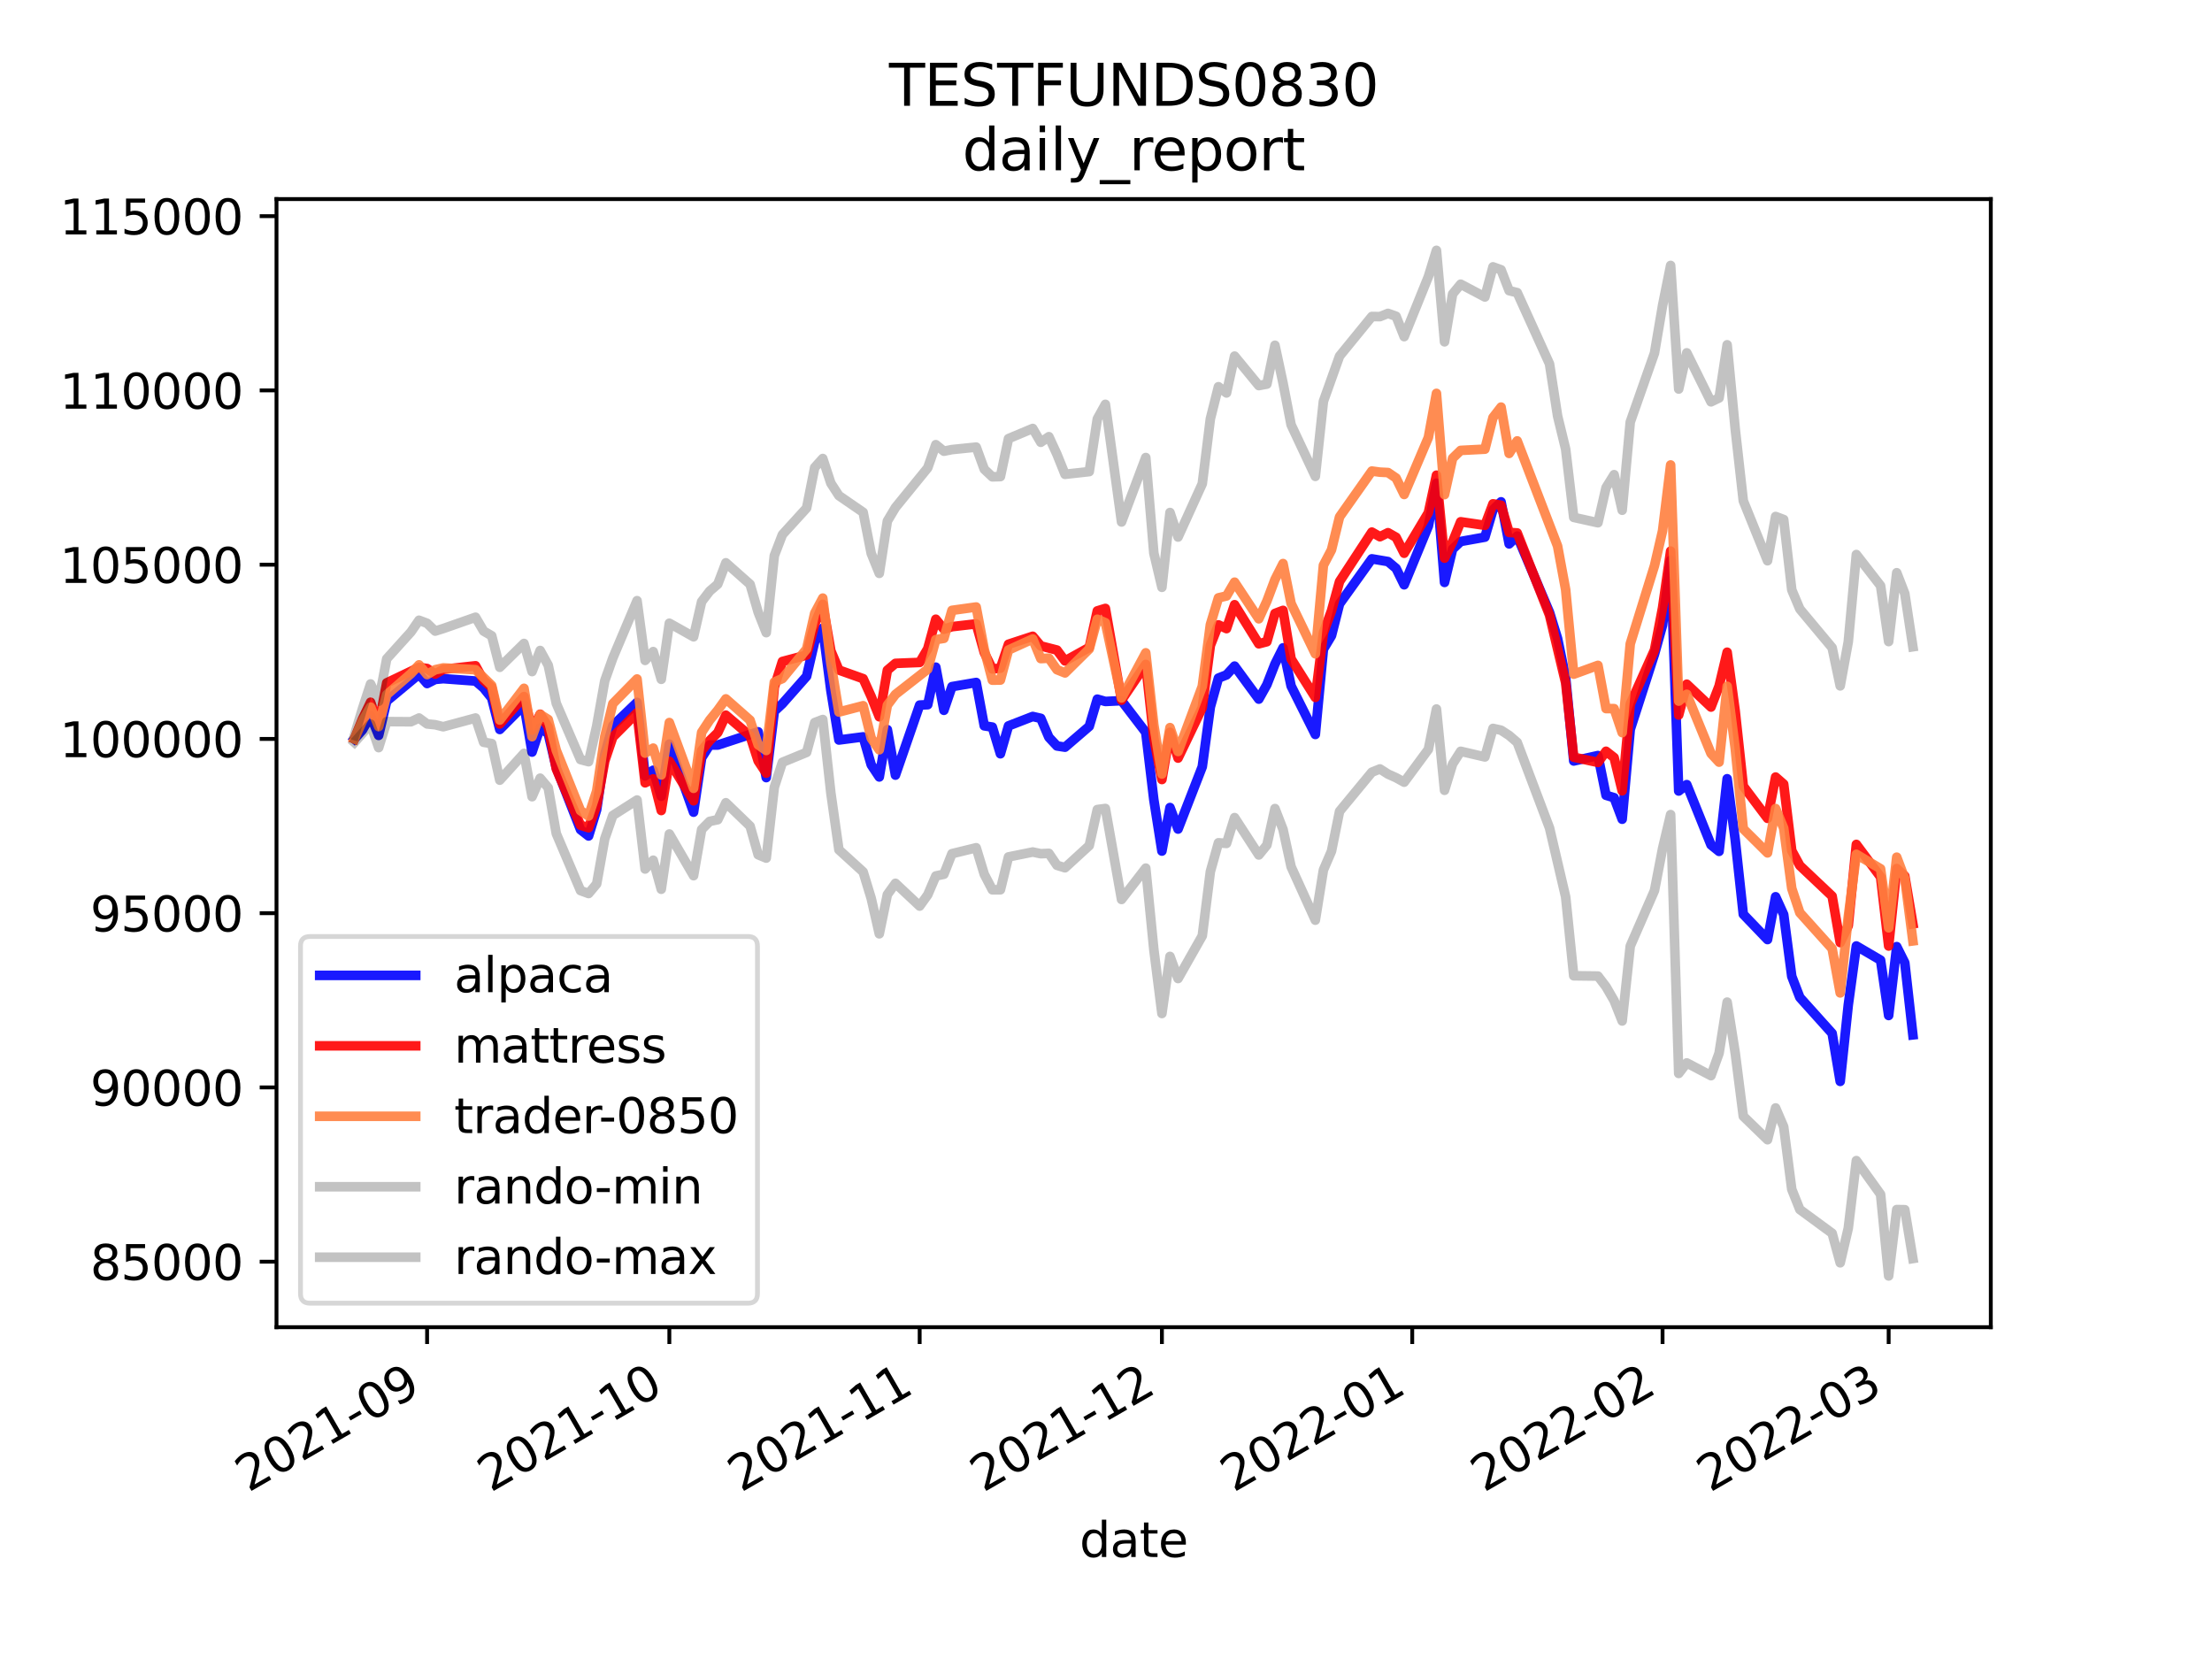<?xml version="1.0" encoding="utf-8" standalone="no"?>
<!DOCTYPE svg PUBLIC "-//W3C//DTD SVG 1.1//EN"
  "http://www.w3.org/Graphics/SVG/1.1/DTD/svg11.dtd">
<svg height="345.6pt" version="1.1" viewBox="0 0 460.8 345.6" width="460.8pt" xmlns="http://www.w3.org/2000/svg" xmlns:xlink="http://www.w3.org/1999/xlink">
 <defs>
  <style type="text/css">*{stroke-linecap:butt;stroke-linejoin:round;}</style>
 </defs>
 <g id="figure_1">
  <g id="patch_1">
   <path d="M 0 345.6 
L 460.8 345.6 
L 460.8 0 
L 0 0 
z
" style="fill:#ffffff;"/>
  </g>
  <g id="axes_1">
   <g id="patch_2">
    <path d="M 57.6 276.48 
L 414.72 276.48 
L 414.72 41.472 
L 57.6 41.472 
z
" style="fill:#ffffff;"/>
   </g>
   <g id="matplotlib.axis_1">
    <g id="xtick_1">
     <g id="line2d_1">
      <defs>
       <path d="M 0 0 
L 0 3.5 
" id="m71e761432d" style="stroke:#000000;stroke-width:0.8;"/>
      </defs>
      <g>
       <use style="stroke:#000000;stroke-width:0.8;" x="88.972" xlink:href="#m71e761432d" y="276.48"/>
      </g>
     </g>
     <g id="text_1">
      <!-- 2021-09 -->
      <g transform="translate(51.747 310.952)rotate(-30)scale(0.1 -0.1)">
       <defs>
        <path d="M 1228 531 
L 3431 531 
L 3431 0 
L 469 0 
L 469 531 
Q 828 903 1448 1529 
Q 2069 2156 2228 2338 
Q 2531 2678 2651 2914 
Q 2772 3150 2772 3378 
Q 2772 3750 2511 3984 
Q 2250 4219 1831 4219 
Q 1534 4219 1204 4116 
Q 875 4013 500 3803 
L 500 4441 
Q 881 4594 1212 4672 
Q 1544 4750 1819 4750 
Q 2544 4750 2975 4387 
Q 3406 4025 3406 3419 
Q 3406 3131 3298 2873 
Q 3191 2616 2906 2266 
Q 2828 2175 2409 1742 
Q 1991 1309 1228 531 
z
" id="DejaVuSans-32" transform="scale(0.016)"/>
        <path d="M 2034 4250 
Q 1547 4250 1301 3770 
Q 1056 3291 1056 2328 
Q 1056 1369 1301 889 
Q 1547 409 2034 409 
Q 2525 409 2770 889 
Q 3016 1369 3016 2328 
Q 3016 3291 2770 3770 
Q 2525 4250 2034 4250 
z
M 2034 4750 
Q 2819 4750 3233 4129 
Q 3647 3509 3647 2328 
Q 3647 1150 3233 529 
Q 2819 -91 2034 -91 
Q 1250 -91 836 529 
Q 422 1150 422 2328 
Q 422 3509 836 4129 
Q 1250 4750 2034 4750 
z
" id="DejaVuSans-30" transform="scale(0.016)"/>
        <path d="M 794 531 
L 1825 531 
L 1825 4091 
L 703 3866 
L 703 4441 
L 1819 4666 
L 2450 4666 
L 2450 531 
L 3481 531 
L 3481 0 
L 794 0 
L 794 531 
z
" id="DejaVuSans-31" transform="scale(0.016)"/>
        <path d="M 313 2009 
L 1997 2009 
L 1997 1497 
L 313 1497 
L 313 2009 
z
" id="DejaVuSans-2d" transform="scale(0.016)"/>
        <path d="M 703 97 
L 703 672 
Q 941 559 1184 500 
Q 1428 441 1663 441 
Q 2288 441 2617 861 
Q 2947 1281 2994 2138 
Q 2813 1869 2534 1725 
Q 2256 1581 1919 1581 
Q 1219 1581 811 2004 
Q 403 2428 403 3163 
Q 403 3881 828 4315 
Q 1253 4750 1959 4750 
Q 2769 4750 3195 4129 
Q 3622 3509 3622 2328 
Q 3622 1225 3098 567 
Q 2575 -91 1691 -91 
Q 1453 -91 1209 -44 
Q 966 3 703 97 
z
M 1959 2075 
Q 2384 2075 2632 2365 
Q 2881 2656 2881 3163 
Q 2881 3666 2632 3958 
Q 2384 4250 1959 4250 
Q 1534 4250 1286 3958 
Q 1038 3666 1038 3163 
Q 1038 2656 1286 2365 
Q 1534 2075 1959 2075 
z
" id="DejaVuSans-39" transform="scale(0.016)"/>
       </defs>
       <use xlink:href="#DejaVuSans-32"/>
       <use x="63.623" xlink:href="#DejaVuSans-30"/>
       <use x="127.246" xlink:href="#DejaVuSans-32"/>
       <use x="190.869" xlink:href="#DejaVuSans-31"/>
       <use x="254.492" xlink:href="#DejaVuSans-2d"/>
       <use x="290.576" xlink:href="#DejaVuSans-30"/>
       <use x="354.199" xlink:href="#DejaVuSans-39"/>
      </g>
     </g>
    </g>
    <g id="xtick_2">
     <g id="line2d_2">
      <g>
       <use style="stroke:#000000;stroke-width:0.8;" x="139.436" xlink:href="#m71e761432d" y="276.48"/>
      </g>
     </g>
     <g id="text_2">
      <!-- 2021-10 -->
      <g transform="translate(102.212 310.952)rotate(-30)scale(0.1 -0.1)">
       <use xlink:href="#DejaVuSans-32"/>
       <use x="63.623" xlink:href="#DejaVuSans-30"/>
       <use x="127.246" xlink:href="#DejaVuSans-32"/>
       <use x="190.869" xlink:href="#DejaVuSans-31"/>
       <use x="254.492" xlink:href="#DejaVuSans-2d"/>
       <use x="290.576" xlink:href="#DejaVuSans-31"/>
       <use x="354.199" xlink:href="#DejaVuSans-30"/>
      </g>
     </g>
    </g>
    <g id="xtick_3">
     <g id="line2d_3">
      <g>
       <use style="stroke:#000000;stroke-width:0.8;" x="191.583" xlink:href="#m71e761432d" y="276.48"/>
      </g>
     </g>
     <g id="text_3">
      <!-- 2021-11 -->
      <g transform="translate(154.358 310.952)rotate(-30)scale(0.1 -0.1)">
       <use xlink:href="#DejaVuSans-32"/>
       <use x="63.623" xlink:href="#DejaVuSans-30"/>
       <use x="127.246" xlink:href="#DejaVuSans-32"/>
       <use x="190.869" xlink:href="#DejaVuSans-31"/>
       <use x="254.492" xlink:href="#DejaVuSans-2d"/>
       <use x="290.576" xlink:href="#DejaVuSans-31"/>
       <use x="354.199" xlink:href="#DejaVuSans-31"/>
      </g>
     </g>
    </g>
    <g id="xtick_4">
     <g id="line2d_4">
      <g>
       <use style="stroke:#000000;stroke-width:0.8;" x="242.048" xlink:href="#m71e761432d" y="276.48"/>
      </g>
     </g>
     <g id="text_4">
      <!-- 2021-12 -->
      <g transform="translate(204.823 310.952)rotate(-30)scale(0.1 -0.1)">
       <use xlink:href="#DejaVuSans-32"/>
       <use x="63.623" xlink:href="#DejaVuSans-30"/>
       <use x="127.246" xlink:href="#DejaVuSans-32"/>
       <use x="190.869" xlink:href="#DejaVuSans-31"/>
       <use x="254.492" xlink:href="#DejaVuSans-2d"/>
       <use x="290.576" xlink:href="#DejaVuSans-31"/>
       <use x="354.199" xlink:href="#DejaVuSans-32"/>
      </g>
     </g>
    </g>
    <g id="xtick_5">
     <g id="line2d_5">
      <g>
       <use style="stroke:#000000;stroke-width:0.8;" x="294.194" xlink:href="#m71e761432d" y="276.48"/>
      </g>
     </g>
     <g id="text_5">
      <!-- 2022-01 -->
      <g transform="translate(256.969 310.952)rotate(-30)scale(0.1 -0.1)">
       <use xlink:href="#DejaVuSans-32"/>
       <use x="63.623" xlink:href="#DejaVuSans-30"/>
       <use x="127.246" xlink:href="#DejaVuSans-32"/>
       <use x="190.869" xlink:href="#DejaVuSans-32"/>
       <use x="254.492" xlink:href="#DejaVuSans-2d"/>
       <use x="290.576" xlink:href="#DejaVuSans-30"/>
       <use x="354.199" xlink:href="#DejaVuSans-31"/>
      </g>
     </g>
    </g>
    <g id="xtick_6">
     <g id="line2d_6">
      <g>
       <use style="stroke:#000000;stroke-width:0.8;" x="346.341" xlink:href="#m71e761432d" y="276.48"/>
      </g>
     </g>
     <g id="text_6">
      <!-- 2022-02 -->
      <g transform="translate(309.116 310.952)rotate(-30)scale(0.1 -0.1)">
       <use xlink:href="#DejaVuSans-32"/>
       <use x="63.623" xlink:href="#DejaVuSans-30"/>
       <use x="127.246" xlink:href="#DejaVuSans-32"/>
       <use x="190.869" xlink:href="#DejaVuSans-32"/>
       <use x="254.492" xlink:href="#DejaVuSans-2d"/>
       <use x="290.576" xlink:href="#DejaVuSans-30"/>
       <use x="354.199" xlink:href="#DejaVuSans-32"/>
      </g>
     </g>
    </g>
    <g id="xtick_7">
     <g id="line2d_7">
      <g>
       <use style="stroke:#000000;stroke-width:0.8;" x="393.441" xlink:href="#m71e761432d" y="276.48"/>
      </g>
     </g>
     <g id="text_7">
      <!-- 2022-03 -->
      <g transform="translate(356.216 310.952)rotate(-30)scale(0.1 -0.1)">
       <defs>
        <path d="M 2597 2516 
Q 3050 2419 3304 2112 
Q 3559 1806 3559 1356 
Q 3559 666 3084 287 
Q 2609 -91 1734 -91 
Q 1441 -91 1130 -33 
Q 819 25 488 141 
L 488 750 
Q 750 597 1062 519 
Q 1375 441 1716 441 
Q 2309 441 2620 675 
Q 2931 909 2931 1356 
Q 2931 1769 2642 2001 
Q 2353 2234 1838 2234 
L 1294 2234 
L 1294 2753 
L 1863 2753 
Q 2328 2753 2575 2939 
Q 2822 3125 2822 3475 
Q 2822 3834 2567 4026 
Q 2313 4219 1838 4219 
Q 1578 4219 1281 4162 
Q 984 4106 628 3988 
L 628 4550 
Q 988 4650 1302 4700 
Q 1616 4750 1894 4750 
Q 2613 4750 3031 4423 
Q 3450 4097 3450 3541 
Q 3450 3153 3228 2886 
Q 3006 2619 2597 2516 
z
" id="DejaVuSans-33" transform="scale(0.016)"/>
       </defs>
       <use xlink:href="#DejaVuSans-32"/>
       <use x="63.623" xlink:href="#DejaVuSans-30"/>
       <use x="127.246" xlink:href="#DejaVuSans-32"/>
       <use x="190.869" xlink:href="#DejaVuSans-32"/>
       <use x="254.492" xlink:href="#DejaVuSans-2d"/>
       <use x="290.576" xlink:href="#DejaVuSans-30"/>
       <use x="354.199" xlink:href="#DejaVuSans-33"/>
      </g>
     </g>
    </g>
    <g id="text_8">
     <!-- date -->
     <g transform="translate(224.885 324.351)scale(0.1 -0.1)">
      <defs>
       <path d="M 2906 2969 
L 2906 4863 
L 3481 4863 
L 3481 0 
L 2906 0 
L 2906 525 
Q 2725 213 2448 61 
Q 2172 -91 1784 -91 
Q 1150 -91 751 415 
Q 353 922 353 1747 
Q 353 2572 751 3078 
Q 1150 3584 1784 3584 
Q 2172 3584 2448 3432 
Q 2725 3281 2906 2969 
z
M 947 1747 
Q 947 1113 1208 752 
Q 1469 391 1925 391 
Q 2381 391 2643 752 
Q 2906 1113 2906 1747 
Q 2906 2381 2643 2742 
Q 2381 3103 1925 3103 
Q 1469 3103 1208 2742 
Q 947 2381 947 1747 
z
" id="DejaVuSans-64" transform="scale(0.016)"/>
       <path d="M 2194 1759 
Q 1497 1759 1228 1600 
Q 959 1441 959 1056 
Q 959 750 1161 570 
Q 1363 391 1709 391 
Q 2188 391 2477 730 
Q 2766 1069 2766 1631 
L 2766 1759 
L 2194 1759 
z
M 3341 1997 
L 3341 0 
L 2766 0 
L 2766 531 
Q 2569 213 2275 61 
Q 1981 -91 1556 -91 
Q 1019 -91 701 211 
Q 384 513 384 1019 
Q 384 1609 779 1909 
Q 1175 2209 1959 2209 
L 2766 2209 
L 2766 2266 
Q 2766 2663 2505 2880 
Q 2244 3097 1772 3097 
Q 1472 3097 1187 3025 
Q 903 2953 641 2809 
L 641 3341 
Q 956 3463 1253 3523 
Q 1550 3584 1831 3584 
Q 2591 3584 2966 3190 
Q 3341 2797 3341 1997 
z
" id="DejaVuSans-61" transform="scale(0.016)"/>
       <path d="M 1172 4494 
L 1172 3500 
L 2356 3500 
L 2356 3053 
L 1172 3053 
L 1172 1153 
Q 1172 725 1289 603 
Q 1406 481 1766 481 
L 2356 481 
L 2356 0 
L 1766 0 
Q 1100 0 847 248 
Q 594 497 594 1153 
L 594 3053 
L 172 3053 
L 172 3500 
L 594 3500 
L 594 4494 
L 1172 4494 
z
" id="DejaVuSans-74" transform="scale(0.016)"/>
       <path d="M 3597 1894 
L 3597 1613 
L 953 1613 
Q 991 1019 1311 708 
Q 1631 397 2203 397 
Q 2534 397 2845 478 
Q 3156 559 3463 722 
L 3463 178 
Q 3153 47 2828 -22 
Q 2503 -91 2169 -91 
Q 1331 -91 842 396 
Q 353 884 353 1716 
Q 353 2575 817 3079 
Q 1281 3584 2069 3584 
Q 2775 3584 3186 3129 
Q 3597 2675 3597 1894 
z
M 3022 2063 
Q 3016 2534 2758 2815 
Q 2500 3097 2075 3097 
Q 1594 3097 1305 2825 
Q 1016 2553 972 2059 
L 3022 2063 
z
" id="DejaVuSans-65" transform="scale(0.016)"/>
      </defs>
      <use xlink:href="#DejaVuSans-64"/>
      <use x="63.477" xlink:href="#DejaVuSans-61"/>
      <use x="124.756" xlink:href="#DejaVuSans-74"/>
      <use x="163.965" xlink:href="#DejaVuSans-65"/>
     </g>
    </g>
   </g>
   <g id="matplotlib.axis_2">
    <g id="ytick_1">
     <g id="line2d_8">
      <defs>
       <path d="M 0 0 
L -3.5 0 
" id="m49c2c80bbe" style="stroke:#000000;stroke-width:0.8;"/>
      </defs>
      <g>
       <use style="stroke:#000000;stroke-width:0.8;" x="57.6" xlink:href="#m49c2c80bbe" y="262.83"/>
      </g>
     </g>
     <g id="text_9">
      <!-- 85000 -->
      <g transform="translate(18.788 266.629)scale(0.1 -0.1)">
       <defs>
        <path d="M 2034 2216 
Q 1584 2216 1326 1975 
Q 1069 1734 1069 1313 
Q 1069 891 1326 650 
Q 1584 409 2034 409 
Q 2484 409 2743 651 
Q 3003 894 3003 1313 
Q 3003 1734 2745 1975 
Q 2488 2216 2034 2216 
z
M 1403 2484 
Q 997 2584 770 2862 
Q 544 3141 544 3541 
Q 544 4100 942 4425 
Q 1341 4750 2034 4750 
Q 2731 4750 3128 4425 
Q 3525 4100 3525 3541 
Q 3525 3141 3298 2862 
Q 3072 2584 2669 2484 
Q 3125 2378 3379 2068 
Q 3634 1759 3634 1313 
Q 3634 634 3220 271 
Q 2806 -91 2034 -91 
Q 1263 -91 848 271 
Q 434 634 434 1313 
Q 434 1759 690 2068 
Q 947 2378 1403 2484 
z
M 1172 3481 
Q 1172 3119 1398 2916 
Q 1625 2713 2034 2713 
Q 2441 2713 2670 2916 
Q 2900 3119 2900 3481 
Q 2900 3844 2670 4047 
Q 2441 4250 2034 4250 
Q 1625 4250 1398 4047 
Q 1172 3844 1172 3481 
z
" id="DejaVuSans-38" transform="scale(0.016)"/>
        <path d="M 691 4666 
L 3169 4666 
L 3169 4134 
L 1269 4134 
L 1269 2991 
Q 1406 3038 1543 3061 
Q 1681 3084 1819 3084 
Q 2600 3084 3056 2656 
Q 3513 2228 3513 1497 
Q 3513 744 3044 326 
Q 2575 -91 1722 -91 
Q 1428 -91 1123 -41 
Q 819 9 494 109 
L 494 744 
Q 775 591 1075 516 
Q 1375 441 1709 441 
Q 2250 441 2565 725 
Q 2881 1009 2881 1497 
Q 2881 1984 2565 2268 
Q 2250 2553 1709 2553 
Q 1456 2553 1204 2497 
Q 953 2441 691 2322 
L 691 4666 
z
" id="DejaVuSans-35" transform="scale(0.016)"/>
       </defs>
       <use xlink:href="#DejaVuSans-38"/>
       <use x="63.623" xlink:href="#DejaVuSans-35"/>
       <use x="127.246" xlink:href="#DejaVuSans-30"/>
       <use x="190.869" xlink:href="#DejaVuSans-30"/>
       <use x="254.492" xlink:href="#DejaVuSans-30"/>
      </g>
     </g>
    </g>
    <g id="ytick_2">
     <g id="line2d_9">
      <g>
       <use style="stroke:#000000;stroke-width:0.8;" x="57.6" xlink:href="#m49c2c80bbe" y="226.53"/>
      </g>
     </g>
     <g id="text_10">
      <!-- 90000 -->
      <g transform="translate(18.788 230.329)scale(0.1 -0.1)">
       <use xlink:href="#DejaVuSans-39"/>
       <use x="63.623" xlink:href="#DejaVuSans-30"/>
       <use x="127.246" xlink:href="#DejaVuSans-30"/>
       <use x="190.869" xlink:href="#DejaVuSans-30"/>
       <use x="254.492" xlink:href="#DejaVuSans-30"/>
      </g>
     </g>
    </g>
    <g id="ytick_3">
     <g id="line2d_10">
      <g>
       <use style="stroke:#000000;stroke-width:0.8;" x="57.6" xlink:href="#m49c2c80bbe" y="190.231"/>
      </g>
     </g>
     <g id="text_11">
      <!-- 95000 -->
      <g transform="translate(18.788 194.03)scale(0.1 -0.1)">
       <use xlink:href="#DejaVuSans-39"/>
       <use x="63.623" xlink:href="#DejaVuSans-35"/>
       <use x="127.246" xlink:href="#DejaVuSans-30"/>
       <use x="190.869" xlink:href="#DejaVuSans-30"/>
       <use x="254.492" xlink:href="#DejaVuSans-30"/>
      </g>
     </g>
    </g>
    <g id="ytick_4">
     <g id="line2d_11">
      <g>
       <use style="stroke:#000000;stroke-width:0.8;" x="57.6" xlink:href="#m49c2c80bbe" y="153.931"/>
      </g>
     </g>
     <g id="text_12">
      <!-- 100000 -->
      <g transform="translate(12.425 157.731)scale(0.1 -0.1)">
       <use xlink:href="#DejaVuSans-31"/>
       <use x="63.623" xlink:href="#DejaVuSans-30"/>
       <use x="127.246" xlink:href="#DejaVuSans-30"/>
       <use x="190.869" xlink:href="#DejaVuSans-30"/>
       <use x="254.492" xlink:href="#DejaVuSans-30"/>
       <use x="318.115" xlink:href="#DejaVuSans-30"/>
      </g>
     </g>
    </g>
    <g id="ytick_5">
     <g id="line2d_12">
      <g>
       <use style="stroke:#000000;stroke-width:0.8;" x="57.6" xlink:href="#m49c2c80bbe" y="117.632"/>
      </g>
     </g>
     <g id="text_13">
      <!-- 105000 -->
      <g transform="translate(12.425 121.431)scale(0.1 -0.1)">
       <use xlink:href="#DejaVuSans-31"/>
       <use x="63.623" xlink:href="#DejaVuSans-30"/>
       <use x="127.246" xlink:href="#DejaVuSans-35"/>
       <use x="190.869" xlink:href="#DejaVuSans-30"/>
       <use x="254.492" xlink:href="#DejaVuSans-30"/>
       <use x="318.115" xlink:href="#DejaVuSans-30"/>
      </g>
     </g>
    </g>
    <g id="ytick_6">
     <g id="line2d_13">
      <g>
       <use style="stroke:#000000;stroke-width:0.8;" x="57.6" xlink:href="#m49c2c80bbe" y="81.332"/>
      </g>
     </g>
     <g id="text_14">
      <!-- 110000 -->
      <g transform="translate(12.425 85.132)scale(0.1 -0.1)">
       <use xlink:href="#DejaVuSans-31"/>
       <use x="63.623" xlink:href="#DejaVuSans-31"/>
       <use x="127.246" xlink:href="#DejaVuSans-30"/>
       <use x="190.869" xlink:href="#DejaVuSans-30"/>
       <use x="254.492" xlink:href="#DejaVuSans-30"/>
       <use x="318.115" xlink:href="#DejaVuSans-30"/>
      </g>
     </g>
    </g>
    <g id="ytick_7">
     <g id="line2d_14">
      <g>
       <use style="stroke:#000000;stroke-width:0.8;" x="57.6" xlink:href="#m49c2c80bbe" y="45.033"/>
      </g>
     </g>
     <g id="text_15">
      <!-- 115000 -->
      <g transform="translate(12.425 48.832)scale(0.1 -0.1)">
       <use xlink:href="#DejaVuSans-31"/>
       <use x="63.623" xlink:href="#DejaVuSans-31"/>
       <use x="127.246" xlink:href="#DejaVuSans-35"/>
       <use x="190.869" xlink:href="#DejaVuSans-30"/>
       <use x="254.492" xlink:href="#DejaVuSans-30"/>
       <use x="318.115" xlink:href="#DejaVuSans-30"/>
      </g>
     </g>
    </g>
   </g>
   <g id="line2d_15">
    <path clip-path="url(#p564fa8f6c2)" d="M 73.833 153.931 
L 75.515 152.047 
L 77.197 149.077 
L 78.879 153.198 
L 80.561 146.044 
L 87.29 140.453 
L 88.972 142.393 
L 90.654 141.535 
L 92.336 141.38 
L 99.065 141.875 
L 100.747 143.318 
L 102.429 145.41 
L 104.111 151.961 
L 109.158 146.869 
L 110.84 156.669 
L 112.522 151.624 
L 114.204 152.839 
L 115.886 159.953 
L 120.933 172.828 
L 122.615 174.147 
L 124.297 168.668 
L 125.979 157.158 
L 127.661 151.16 
L 132.708 146.317 
L 134.39 161.63 
L 136.072 160.455 
L 137.754 165.878 
L 139.436 155.013 
L 144.483 169.191 
L 146.165 157.853 
L 147.847 155.195 
L 149.529 155.206 
L 157.94 152.448 
L 159.622 161.987 
L 161.304 148.178 
L 162.987 146.599 
L 168.033 140.883 
L 169.715 133.63 
L 171.397 130.859 
L 173.079 143.807 
L 174.762 154.157 
L 179.808 153.501 
L 181.49 159.322 
L 183.172 161.852 
L 184.854 151.996 
L 186.537 161.472 
L 191.583 146.881 
L 193.265 146.797 
L 194.947 138.984 
L 196.63 147.966 
L 198.312 143.039 
L 203.358 142.173 
L 205.04 151.201 
L 206.722 151.467 
L 208.405 157.024 
L 210.087 151.214 
L 215.133 149.255 
L 216.815 149.639 
L 218.497 153.588 
L 220.18 155.395 
L 221.862 155.65 
L 226.908 151.313 
L 228.59 145.648 
L 230.272 146.126 
L 233.637 145.962 
L 238.683 152.558 
L 240.365 166.622 
L 242.048 177.293 
L 243.73 168.225 
L 245.412 172.707 
L 250.458 159.716 
L 252.14 147.266 
L 253.823 141.258 
L 255.505 140.592 
L 257.187 138.76 
L 262.233 145.639 
L 263.915 142.629 
L 265.598 138.325 
L 267.28 134.958 
L 268.962 142.906 
L 274.008 153.002 
L 275.69 135.231 
L 277.373 132.424 
L 279.055 125.793 
L 285.783 116.416 
L 289.148 116.986 
L 290.83 118.401 
L 292.512 121.819 
L 297.558 109.584 
L 299.241 100.665 
L 300.923 121.33 
L 302.605 114.393 
L 304.287 112.802 
L 309.333 111.895 
L 311.016 106.206 
L 312.698 104.54 
L 314.38 113.304 
L 316.062 111.673 
L 322.791 127.563 
L 324.473 133.019 
L 326.155 141.167 
L 327.837 158.524 
L 332.884 157.394 
L 334.566 165.668 
L 336.248 166.175 
L 337.93 170.659 
L 339.612 151.953 
L 344.659 136.289 
L 346.341 130.23 
L 348.023 116.736 
L 349.705 164.78 
L 351.387 163.45 
L 356.434 175.999 
L 358.116 177.356 
L 359.798 162.228 
L 361.48 174.962 
L 363.162 190.462 
L 368.209 195.728 
L 369.891 186.812 
L 371.573 190.512 
L 373.255 203.393 
L 374.937 207.779 
L 381.666 215.265 
L 383.348 225.273 
L 385.03 209.351 
L 386.712 197.06 
L 391.759 200.016 
L 393.441 211.545 
L 395.123 197.199 
L 396.805 200.563 
L 398.487 215.585 
L 398.487 215.585 
" style="fill:none;stroke:#0000ff;stroke-linecap:square;stroke-opacity:0.9;stroke-width:2;"/>
   </g>
   <g id="line2d_16">
    <path clip-path="url(#p564fa8f6c2)" d="M 73.833 153.931 
L 75.515 149.798 
L 77.197 146.293 
L 78.879 151.066 
L 80.561 142.253 
L 87.29 139.035 
L 88.972 139.263 
L 90.654 140.43 
L 92.336 139.436 
L 99.065 138.692 
L 100.747 141.729 
L 102.429 143.192 
L 104.111 150.818 
L 109.158 145.107 
L 110.84 152.068 
L 112.522 148.785 
L 114.204 151.441 
L 115.886 160.182 
L 120.933 171.91 
L 122.615 172.433 
L 124.297 167.779 
L 125.979 158.531 
L 127.661 153.544 
L 132.708 148.49 
L 134.39 163.076 
L 136.072 162.254 
L 137.754 168.845 
L 139.436 158.588 
L 144.483 166.815 
L 146.165 156.371 
L 147.847 154.272 
L 149.529 152.623 
L 151.212 148.983 
L 156.258 153.292 
L 157.94 158.516 
L 159.622 161.059 
L 161.304 143.165 
L 162.987 137.8 
L 168.033 136.466 
L 169.715 130.033 
L 171.397 125.9 
L 173.079 135.585 
L 174.762 139.582 
L 179.808 141.38 
L 181.49 145.113 
L 183.172 149.317 
L 184.854 139.618 
L 186.537 138.194 
L 191.583 137.996 
L 193.265 135.143 
L 194.947 128.996 
L 196.63 131.076 
L 198.312 130.55 
L 203.358 129.962 
L 205.04 135.933 
L 206.722 139.356 
L 208.405 139.195 
L 210.087 134.206 
L 215.133 132.549 
L 216.815 134.559 
L 220.18 135.422 
L 221.862 137.679 
L 226.908 134.875 
L 228.59 127.259 
L 230.272 126.747 
L 233.637 145.856 
L 238.683 138.408 
L 240.365 153.833 
L 242.048 162.388 
L 243.73 152.551 
L 245.412 157.924 
L 250.458 147.42 
L 252.14 134.462 
L 253.823 130.174 
L 255.505 130.95 
L 257.187 125.974 
L 262.233 134.116 
L 263.915 133.679 
L 265.598 127.796 
L 267.28 127.154 
L 268.962 137.275 
L 274.008 145.28 
L 275.69 131.833 
L 277.373 127.238 
L 279.055 121.135 
L 285.783 110.844 
L 287.466 111.81 
L 289.148 110.973 
L 290.83 111.932 
L 292.512 115.249 
L 297.558 106.806 
L 299.241 98.99 
L 300.923 116.267 
L 302.605 112.858 
L 304.287 108.697 
L 309.333 109.436 
L 311.016 104.957 
L 312.698 105.262 
L 314.38 110.918 
L 316.062 111.022 
L 322.791 128.139 
L 326.155 142.257 
L 327.837 157.733 
L 332.884 158.829 
L 334.566 156.506 
L 336.248 157.82 
L 337.93 164.74 
L 339.612 146.684 
L 344.659 135.413 
L 346.341 126.616 
L 348.023 114.804 
L 349.705 148.95 
L 351.387 142.533 
L 356.434 147.295 
L 358.116 142.919 
L 359.798 135.872 
L 361.48 148.168 
L 363.162 163.769 
L 368.209 170.475 
L 369.891 161.874 
L 371.573 163.348 
L 373.255 177.219 
L 374.937 180.317 
L 381.666 186.683 
L 383.348 196.351 
L 385.03 192.833 
L 386.712 175.908 
L 391.759 182.686 
L 393.441 197.069 
L 395.123 180.936 
L 396.805 182.501 
L 398.487 192.456 
L 398.487 192.456 
" style="fill:none;stroke:#ff0000;stroke-linecap:square;stroke-opacity:0.9;stroke-width:2;"/>
   </g>
   <g id="line2d_17">
    <path clip-path="url(#p564fa8f6c2)" d="M 73.833 153.931 
L 75.515 150.18 
L 77.197 147.312 
L 78.879 151.368 
L 80.561 144.717 
L 85.608 140.328 
L 87.29 138.501 
L 88.972 140.522 
L 90.654 139.522 
L 92.336 139.138 
L 99.065 139.515 
L 102.429 142.793 
L 104.111 150.002 
L 109.158 143.391 
L 110.84 153.459 
L 112.522 148.84 
L 114.204 149.886 
L 115.886 156.317 
L 120.933 168.879 
L 122.615 169.997 
L 124.297 164.795 
L 125.979 153.506 
L 127.661 146.593 
L 132.708 141.447 
L 134.39 156.893 
L 136.072 155.848 
L 137.754 161.433 
L 139.436 150.521 
L 144.483 164.219 
L 146.165 152.557 
L 147.847 150.005 
L 149.529 147.938 
L 151.212 145.591 
L 156.258 150.038 
L 157.94 155.148 
L 159.622 156.339 
L 161.304 142.102 
L 162.987 141.357 
L 168.033 135.206 
L 169.715 127.757 
L 171.397 124.598 
L 173.079 138.127 
L 174.762 148.328 
L 179.808 147.013 
L 181.49 153.793 
L 183.172 156.193 
L 184.854 146.902 
L 186.537 144.659 
L 193.265 139.408 
L 194.947 133.245 
L 196.63 132.979 
L 198.312 127.149 
L 203.358 126.451 
L 205.04 135.307 
L 206.722 141.694 
L 208.405 141.668 
L 210.087 135.408 
L 215.133 133.118 
L 216.815 137.195 
L 218.497 137.112 
L 220.18 139.506 
L 221.862 140.185 
L 226.908 135.194 
L 228.59 129.002 
L 230.272 129.725 
L 233.637 145.401 
L 238.683 135.995 
L 240.365 151.031 
L 242.048 161.237 
L 243.73 151.576 
L 245.412 156.548 
L 250.458 142.98 
L 252.14 130.141 
L 253.823 124.542 
L 255.505 124.148 
L 257.187 121.278 
L 262.233 128.908 
L 263.915 125.217 
L 265.598 120.729 
L 267.28 117.401 
L 268.962 125.733 
L 274.008 136.198 
L 275.69 117.76 
L 277.373 114.552 
L 279.055 107.674 
L 285.783 98.13 
L 287.466 98.358 
L 289.148 98.44 
L 290.83 99.584 
L 292.512 103.007 
L 297.558 91.124 
L 299.241 81.948 
L 300.923 103.037 
L 302.605 95.465 
L 304.287 93.828 
L 309.333 93.568 
L 311.016 86.981 
L 312.698 84.807 
L 314.38 94.456 
L 316.062 91.848 
L 324.473 113.759 
L 326.155 122.85 
L 327.837 140.442 
L 332.884 138.608 
L 334.566 147.609 
L 336.248 147.624 
L 337.93 152.619 
L 339.612 134.13 
L 344.659 117.844 
L 346.341 110.581 
L 348.023 96.86 
L 349.705 146.054 
L 351.387 144.633 
L 356.434 156.96 
L 358.116 158.767 
L 359.798 142.967 
L 361.48 155.92 
L 363.162 172.67 
L 368.209 177.673 
L 369.891 168.435 
L 371.573 172.513 
L 373.255 185.076 
L 374.937 190.134 
L 381.666 197.619 
L 383.348 206.843 
L 385.03 190.983 
L 386.712 177.969 
L 391.759 180.987 
L 393.441 193.28 
L 395.123 178.567 
L 396.805 183.032 
L 398.487 196.007 
L 398.487 196.007 
" style="fill:none;stroke:#ff8040;stroke-linecap:square;stroke-opacity:0.9;stroke-width:2;"/>
   </g>
   <g id="line2d_18">
    <path clip-path="url(#p564fa8f6c2)" d="M 73.833 154.657 
L 77.197 150.836 
L 78.879 155.744 
L 80.561 150.321 
L 85.608 150.353 
L 87.29 149.575 
L 88.972 150.807 
L 90.654 150.974 
L 92.336 151.394 
L 99.065 149.576 
L 100.747 154.631 
L 102.429 154.896 
L 104.111 162.52 
L 109.158 156.942 
L 110.84 165.967 
L 112.522 162.109 
L 114.204 164.109 
L 115.886 173.652 
L 120.933 185.521 
L 122.615 186.138 
L 124.297 184.13 
L 125.979 174.74 
L 127.661 169.875 
L 132.708 166.658 
L 134.39 181.028 
L 136.072 179.201 
L 137.754 185.242 
L 139.436 173.733 
L 144.483 182.419 
L 146.165 172.795 
L 147.847 171.103 
L 149.529 170.754 
L 151.212 167.23 
L 156.258 172.1 
L 157.94 178.056 
L 159.622 178.756 
L 161.304 164 
L 162.987 158.804 
L 168.033 156.731 
L 169.715 150.531 
L 171.397 149.886 
L 173.079 165.179 
L 174.762 177.027 
L 179.808 181.625 
L 181.49 187.151 
L 183.172 194.529 
L 184.854 186.358 
L 186.537 184.013 
L 191.583 188.751 
L 193.265 186.408 
L 194.947 182.479 
L 196.63 182.121 
L 198.312 177.837 
L 203.358 176.604 
L 205.04 182.128 
L 206.722 185.359 
L 208.405 185.355 
L 210.087 178.512 
L 215.133 177.494 
L 216.815 177.842 
L 218.497 177.769 
L 220.18 180.253 
L 221.862 180.773 
L 226.908 176.15 
L 228.59 168.648 
L 230.272 168.422 
L 233.637 187.373 
L 238.683 180.847 
L 240.365 197.799 
L 242.048 211.131 
L 243.73 199.242 
L 245.412 203.847 
L 250.458 194.945 
L 252.14 181.582 
L 253.823 175.57 
L 255.505 175.7 
L 257.187 170.323 
L 262.233 178.106 
L 263.915 176.043 
L 265.598 168.438 
L 267.28 172.788 
L 268.962 180.558 
L 274.008 191.687 
L 275.69 181.235 
L 277.373 177.319 
L 279.055 169.012 
L 285.783 160.865 
L 287.466 160.182 
L 289.148 161.26 
L 290.83 162.014 
L 292.512 162.942 
L 297.558 156.108 
L 299.241 147.701 
L 300.923 164.632 
L 302.605 159.155 
L 304.287 156.509 
L 309.333 157.682 
L 311.016 151.743 
L 312.698 152.116 
L 314.38 153.208 
L 316.062 154.656 
L 322.791 172.472 
L 326.155 186.844 
L 327.837 203.272 
L 332.884 203.334 
L 334.566 205.547 
L 336.248 208.453 
L 337.93 212.687 
L 339.612 197.091 
L 344.659 185.522 
L 346.341 176.782 
L 348.023 169.692 
L 349.705 223.617 
L 351.387 221.425 
L 356.434 224.079 
L 358.116 219.394 
L 359.798 208.758 
L 361.48 219.36 
L 363.162 232.532 
L 368.209 237.423 
L 369.891 230.807 
L 371.573 234.722 
L 373.255 247.755 
L 374.937 251.965 
L 381.666 256.908 
L 383.348 263.064 
L 385.03 255.855 
L 386.712 241.777 
L 391.759 248.805 
L 393.441 265.798 
L 395.123 251.979 
L 396.805 252.003 
L 398.487 262.176 
L 398.487 262.176 
" style="fill:none;stroke:#0d0d0d;stroke-linecap:square;stroke-opacity:0.25;stroke-width:2;"/>
   </g>
   <g id="line2d_19">
    <path clip-path="url(#p564fa8f6c2)" d="M 73.833 153.205 
L 75.515 147.623 
L 77.197 142.48 
L 78.879 146.086 
L 80.561 137.243 
L 85.608 131.649 
L 87.29 129.21 
L 88.972 129.844 
L 90.654 131.468 
L 92.336 130.939 
L 99.065 128.581 
L 100.747 131.463 
L 102.429 132.442 
L 104.111 139.011 
L 109.158 134.046 
L 110.84 139.9 
L 112.522 135.511 
L 114.204 138.58 
L 115.886 146.534 
L 120.933 158.232 
L 122.615 158.675 
L 124.297 151.262 
L 125.979 141.83 
L 127.661 137.08 
L 132.708 125.131 
L 134.39 137.573 
L 136.072 135.739 
L 137.754 141.513 
L 139.436 129.829 
L 144.483 132.655 
L 146.165 125.329 
L 147.847 123.135 
L 149.529 121.687 
L 151.212 117.244 
L 156.258 121.719 
L 157.94 127.541 
L 159.622 131.794 
L 161.304 115.763 
L 162.987 111.373 
L 168.033 105.829 
L 169.715 97.388 
L 171.397 95.518 
L 173.079 100.659 
L 174.762 103.251 
L 179.808 106.72 
L 181.49 115.286 
L 183.172 119.443 
L 184.854 108.547 
L 186.537 105.729 
L 193.265 97.462 
L 194.947 92.634 
L 196.63 93.993 
L 198.312 93.656 
L 203.358 93.141 
L 205.04 97.745 
L 206.722 99.334 
L 208.405 99.282 
L 210.087 91.371 
L 215.133 89.259 
L 216.815 92.138 
L 218.497 90.969 
L 220.18 94.623 
L 221.862 98.807 
L 226.908 98.245 
L 228.59 87.269 
L 230.272 84.231 
L 233.637 108.736 
L 238.683 95.314 
L 240.365 115.223 
L 242.048 122.346 
L 243.73 106.766 
L 245.412 111.874 
L 250.458 100.772 
L 252.14 87.261 
L 253.823 80.565 
L 255.505 81.857 
L 257.187 74.184 
L 262.233 80.322 
L 263.915 80.011 
L 265.598 71.925 
L 267.28 79.798 
L 268.962 88.498 
L 274.008 99.233 
L 275.69 83.607 
L 279.055 74.183 
L 285.783 65.934 
L 287.466 65.96 
L 289.148 65.283 
L 290.83 65.889 
L 292.512 70.125 
L 297.558 57.629 
L 299.241 52.154 
L 300.923 71.205 
L 302.605 61.244 
L 304.287 59.202 
L 309.333 61.865 
L 311.016 55.592 
L 312.698 56.203 
L 314.38 60.548 
L 316.062 60.96 
L 322.791 75.798 
L 324.473 86.655 
L 326.155 93.565 
L 327.837 107.779 
L 332.884 108.897 
L 334.566 101.59 
L 336.248 98.885 
L 337.93 106.291 
L 339.612 87.924 
L 344.659 73.555 
L 346.341 63.647 
L 348.023 55.296 
L 349.705 81.044 
L 351.387 73.505 
L 356.434 83.709 
L 358.116 82.896 
L 359.798 71.829 
L 361.48 89.384 
L 363.162 104.336 
L 368.209 116.813 
L 369.891 107.593 
L 371.573 108.226 
L 373.255 122.878 
L 374.937 126.87 
L 381.666 134.928 
L 383.348 142.882 
L 385.03 133.708 
L 386.712 115.52 
L 391.759 122.02 
L 393.441 133.652 
L 395.123 119.311 
L 396.805 123.657 
L 398.487 134.732 
L 398.487 134.732 
" style="fill:none;stroke:#0d0d0d;stroke-linecap:square;stroke-opacity:0.25;stroke-width:2;"/>
   </g>
   <g id="patch_3">
    <path d="M 57.6 276.48 
L 57.6 41.472 
" style="fill:none;stroke:#000000;stroke-linecap:square;stroke-linejoin:miter;stroke-width:0.8;"/>
   </g>
   <g id="patch_4">
    <path d="M 414.72 276.48 
L 414.72 41.472 
" style="fill:none;stroke:#000000;stroke-linecap:square;stroke-linejoin:miter;stroke-width:0.8;"/>
   </g>
   <g id="patch_5">
    <path d="M 57.6 276.48 
L 414.72 276.48 
" style="fill:none;stroke:#000000;stroke-linecap:square;stroke-linejoin:miter;stroke-width:0.8;"/>
   </g>
   <g id="patch_6">
    <path d="M 57.6 41.472 
L 414.72 41.472 
" style="fill:none;stroke:#000000;stroke-linecap:square;stroke-linejoin:miter;stroke-width:0.8;"/>
   </g>
   <g id="text_16">
    <!-- TESTFUNDS0830 -->
    <g transform="translate(185.2 22.035)scale(0.12 -0.12)">
     <defs>
      <path d="M -19 4666 
L 3928 4666 
L 3928 4134 
L 2272 4134 
L 2272 0 
L 1638 0 
L 1638 4134 
L -19 4134 
L -19 4666 
z
" id="DejaVuSans-54" transform="scale(0.016)"/>
      <path d="M 628 4666 
L 3578 4666 
L 3578 4134 
L 1259 4134 
L 1259 2753 
L 3481 2753 
L 3481 2222 
L 1259 2222 
L 1259 531 
L 3634 531 
L 3634 0 
L 628 0 
L 628 4666 
z
" id="DejaVuSans-45" transform="scale(0.016)"/>
      <path d="M 3425 4513 
L 3425 3897 
Q 3066 4069 2747 4153 
Q 2428 4238 2131 4238 
Q 1616 4238 1336 4038 
Q 1056 3838 1056 3469 
Q 1056 3159 1242 3001 
Q 1428 2844 1947 2747 
L 2328 2669 
Q 3034 2534 3370 2195 
Q 3706 1856 3706 1288 
Q 3706 609 3251 259 
Q 2797 -91 1919 -91 
Q 1588 -91 1214 -16 
Q 841 59 441 206 
L 441 856 
Q 825 641 1194 531 
Q 1563 422 1919 422 
Q 2459 422 2753 634 
Q 3047 847 3047 1241 
Q 3047 1584 2836 1778 
Q 2625 1972 2144 2069 
L 1759 2144 
Q 1053 2284 737 2584 
Q 422 2884 422 3419 
Q 422 4038 858 4394 
Q 1294 4750 2059 4750 
Q 2388 4750 2728 4690 
Q 3069 4631 3425 4513 
z
" id="DejaVuSans-53" transform="scale(0.016)"/>
      <path d="M 628 4666 
L 3309 4666 
L 3309 4134 
L 1259 4134 
L 1259 2759 
L 3109 2759 
L 3109 2228 
L 1259 2228 
L 1259 0 
L 628 0 
L 628 4666 
z
" id="DejaVuSans-46" transform="scale(0.016)"/>
      <path d="M 556 4666 
L 1191 4666 
L 1191 1831 
Q 1191 1081 1462 751 
Q 1734 422 2344 422 
Q 2950 422 3222 751 
Q 3494 1081 3494 1831 
L 3494 4666 
L 4128 4666 
L 4128 1753 
Q 4128 841 3676 375 
Q 3225 -91 2344 -91 
Q 1459 -91 1007 375 
Q 556 841 556 1753 
L 556 4666 
z
" id="DejaVuSans-55" transform="scale(0.016)"/>
      <path d="M 628 4666 
L 1478 4666 
L 3547 763 
L 3547 4666 
L 4159 4666 
L 4159 0 
L 3309 0 
L 1241 3903 
L 1241 0 
L 628 0 
L 628 4666 
z
" id="DejaVuSans-4e" transform="scale(0.016)"/>
      <path d="M 1259 4147 
L 1259 519 
L 2022 519 
Q 2988 519 3436 956 
Q 3884 1394 3884 2338 
Q 3884 3275 3436 3711 
Q 2988 4147 2022 4147 
L 1259 4147 
z
M 628 4666 
L 1925 4666 
Q 3281 4666 3915 4102 
Q 4550 3538 4550 2338 
Q 4550 1131 3912 565 
Q 3275 0 1925 0 
L 628 0 
L 628 4666 
z
" id="DejaVuSans-44" transform="scale(0.016)"/>
     </defs>
     <use xlink:href="#DejaVuSans-54"/>
     <use x="61.084" xlink:href="#DejaVuSans-45"/>
     <use x="124.268" xlink:href="#DejaVuSans-53"/>
     <use x="187.744" xlink:href="#DejaVuSans-54"/>
     <use x="248.828" xlink:href="#DejaVuSans-46"/>
     <use x="306.348" xlink:href="#DejaVuSans-55"/>
     <use x="379.541" xlink:href="#DejaVuSans-4e"/>
     <use x="454.346" xlink:href="#DejaVuSans-44"/>
     <use x="531.348" xlink:href="#DejaVuSans-53"/>
     <use x="594.824" xlink:href="#DejaVuSans-30"/>
     <use x="658.447" xlink:href="#DejaVuSans-38"/>
     <use x="722.07" xlink:href="#DejaVuSans-33"/>
     <use x="785.693" xlink:href="#DejaVuSans-30"/>
    </g>
    <!-- daily_report -->
    <g transform="translate(200.467 35.472)scale(0.12 -0.12)">
     <defs>
      <path d="M 603 3500 
L 1178 3500 
L 1178 0 
L 603 0 
L 603 3500 
z
M 603 4863 
L 1178 4863 
L 1178 4134 
L 603 4134 
L 603 4863 
z
" id="DejaVuSans-69" transform="scale(0.016)"/>
      <path d="M 603 4863 
L 1178 4863 
L 1178 0 
L 603 0 
L 603 4863 
z
" id="DejaVuSans-6c" transform="scale(0.016)"/>
      <path d="M 2059 -325 
Q 1816 -950 1584 -1140 
Q 1353 -1331 966 -1331 
L 506 -1331 
L 506 -850 
L 844 -850 
Q 1081 -850 1212 -737 
Q 1344 -625 1503 -206 
L 1606 56 
L 191 3500 
L 800 3500 
L 1894 763 
L 2988 3500 
L 3597 3500 
L 2059 -325 
z
" id="DejaVuSans-79" transform="scale(0.016)"/>
      <path d="M 3263 -1063 
L 3263 -1509 
L -63 -1509 
L -63 -1063 
L 3263 -1063 
z
" id="DejaVuSans-5f" transform="scale(0.016)"/>
      <path d="M 2631 2963 
Q 2534 3019 2420 3045 
Q 2306 3072 2169 3072 
Q 1681 3072 1420 2755 
Q 1159 2438 1159 1844 
L 1159 0 
L 581 0 
L 581 3500 
L 1159 3500 
L 1159 2956 
Q 1341 3275 1631 3429 
Q 1922 3584 2338 3584 
Q 2397 3584 2469 3576 
Q 2541 3569 2628 3553 
L 2631 2963 
z
" id="DejaVuSans-72" transform="scale(0.016)"/>
      <path d="M 1159 525 
L 1159 -1331 
L 581 -1331 
L 581 3500 
L 1159 3500 
L 1159 2969 
Q 1341 3281 1617 3432 
Q 1894 3584 2278 3584 
Q 2916 3584 3314 3078 
Q 3713 2572 3713 1747 
Q 3713 922 3314 415 
Q 2916 -91 2278 -91 
Q 1894 -91 1617 61 
Q 1341 213 1159 525 
z
M 3116 1747 
Q 3116 2381 2855 2742 
Q 2594 3103 2138 3103 
Q 1681 3103 1420 2742 
Q 1159 2381 1159 1747 
Q 1159 1113 1420 752 
Q 1681 391 2138 391 
Q 2594 391 2855 752 
Q 3116 1113 3116 1747 
z
" id="DejaVuSans-70" transform="scale(0.016)"/>
      <path d="M 1959 3097 
Q 1497 3097 1228 2736 
Q 959 2375 959 1747 
Q 959 1119 1226 758 
Q 1494 397 1959 397 
Q 2419 397 2687 759 
Q 2956 1122 2956 1747 
Q 2956 2369 2687 2733 
Q 2419 3097 1959 3097 
z
M 1959 3584 
Q 2709 3584 3137 3096 
Q 3566 2609 3566 1747 
Q 3566 888 3137 398 
Q 2709 -91 1959 -91 
Q 1206 -91 779 398 
Q 353 888 353 1747 
Q 353 2609 779 3096 
Q 1206 3584 1959 3584 
z
" id="DejaVuSans-6f" transform="scale(0.016)"/>
     </defs>
     <use xlink:href="#DejaVuSans-64"/>
     <use x="63.477" xlink:href="#DejaVuSans-61"/>
     <use x="124.756" xlink:href="#DejaVuSans-69"/>
     <use x="152.539" xlink:href="#DejaVuSans-6c"/>
     <use x="180.322" xlink:href="#DejaVuSans-79"/>
     <use x="239.502" xlink:href="#DejaVuSans-5f"/>
     <use x="289.502" xlink:href="#DejaVuSans-72"/>
     <use x="328.365" xlink:href="#DejaVuSans-65"/>
     <use x="389.889" xlink:href="#DejaVuSans-70"/>
     <use x="453.365" xlink:href="#DejaVuSans-6f"/>
     <use x="514.547" xlink:href="#DejaVuSans-72"/>
     <use x="555.66" xlink:href="#DejaVuSans-74"/>
    </g>
   </g>
   <g id="legend_1">
    <g id="patch_7">
     <path d="M 64.6 271.48 
L 155.792 271.48 
Q 157.792 271.48 157.792 269.48 
L 157.792 197.089 
Q 157.792 195.089 155.792 195.089 
L 64.6 195.089 
Q 62.6 195.089 62.6 197.089 
L 62.6 269.48 
Q 62.6 271.48 64.6 271.48 
z
" style="fill:#ffffff;opacity:0.8;stroke:#cccccc;stroke-linejoin:miter;"/>
    </g>
    <g id="line2d_20">
     <path d="M 66.6 203.188 
L 86.6 203.188 
" style="fill:none;stroke:#0000ff;stroke-linecap:square;stroke-opacity:0.9;stroke-width:2;"/>
    </g>
    <g id="line2d_21"/>
    <g id="text_17">
     <!-- alpaca -->
     <g transform="translate(94.6 206.688)scale(0.1 -0.1)">
      <defs>
       <path d="M 3122 3366 
L 3122 2828 
Q 2878 2963 2633 3030 
Q 2388 3097 2138 3097 
Q 1578 3097 1268 2742 
Q 959 2388 959 1747 
Q 959 1106 1268 751 
Q 1578 397 2138 397 
Q 2388 397 2633 464 
Q 2878 531 3122 666 
L 3122 134 
Q 2881 22 2623 -34 
Q 2366 -91 2075 -91 
Q 1284 -91 818 406 
Q 353 903 353 1747 
Q 353 2603 823 3093 
Q 1294 3584 2113 3584 
Q 2378 3584 2631 3529 
Q 2884 3475 3122 3366 
z
" id="DejaVuSans-63" transform="scale(0.016)"/>
      </defs>
      <use xlink:href="#DejaVuSans-61"/>
      <use x="61.279" xlink:href="#DejaVuSans-6c"/>
      <use x="89.062" xlink:href="#DejaVuSans-70"/>
      <use x="152.539" xlink:href="#DejaVuSans-61"/>
      <use x="213.818" xlink:href="#DejaVuSans-63"/>
      <use x="268.799" xlink:href="#DejaVuSans-61"/>
     </g>
    </g>
    <g id="line2d_22">
     <path d="M 66.6 217.866 
L 86.6 217.866 
" style="fill:none;stroke:#ff0000;stroke-linecap:square;stroke-opacity:0.9;stroke-width:2;"/>
    </g>
    <g id="line2d_23"/>
    <g id="text_18">
     <!-- mattress -->
     <g transform="translate(94.6 221.366)scale(0.1 -0.1)">
      <defs>
       <path d="M 3328 2828 
Q 3544 3216 3844 3400 
Q 4144 3584 4550 3584 
Q 5097 3584 5394 3201 
Q 5691 2819 5691 2113 
L 5691 0 
L 5113 0 
L 5113 2094 
Q 5113 2597 4934 2840 
Q 4756 3084 4391 3084 
Q 3944 3084 3684 2787 
Q 3425 2491 3425 1978 
L 3425 0 
L 2847 0 
L 2847 2094 
Q 2847 2600 2669 2842 
Q 2491 3084 2119 3084 
Q 1678 3084 1418 2786 
Q 1159 2488 1159 1978 
L 1159 0 
L 581 0 
L 581 3500 
L 1159 3500 
L 1159 2956 
Q 1356 3278 1631 3431 
Q 1906 3584 2284 3584 
Q 2666 3584 2933 3390 
Q 3200 3197 3328 2828 
z
" id="DejaVuSans-6d" transform="scale(0.016)"/>
       <path d="M 2834 3397 
L 2834 2853 
Q 2591 2978 2328 3040 
Q 2066 3103 1784 3103 
Q 1356 3103 1142 2972 
Q 928 2841 928 2578 
Q 928 2378 1081 2264 
Q 1234 2150 1697 2047 
L 1894 2003 
Q 2506 1872 2764 1633 
Q 3022 1394 3022 966 
Q 3022 478 2636 193 
Q 2250 -91 1575 -91 
Q 1294 -91 989 -36 
Q 684 19 347 128 
L 347 722 
Q 666 556 975 473 
Q 1284 391 1588 391 
Q 1994 391 2212 530 
Q 2431 669 2431 922 
Q 2431 1156 2273 1281 
Q 2116 1406 1581 1522 
L 1381 1569 
Q 847 1681 609 1914 
Q 372 2147 372 2553 
Q 372 3047 722 3315 
Q 1072 3584 1716 3584 
Q 2034 3584 2315 3537 
Q 2597 3491 2834 3397 
z
" id="DejaVuSans-73" transform="scale(0.016)"/>
      </defs>
      <use xlink:href="#DejaVuSans-6d"/>
      <use x="97.412" xlink:href="#DejaVuSans-61"/>
      <use x="158.691" xlink:href="#DejaVuSans-74"/>
      <use x="197.9" xlink:href="#DejaVuSans-74"/>
      <use x="237.109" xlink:href="#DejaVuSans-72"/>
      <use x="275.973" xlink:href="#DejaVuSans-65"/>
      <use x="337.496" xlink:href="#DejaVuSans-73"/>
      <use x="389.596" xlink:href="#DejaVuSans-73"/>
     </g>
    </g>
    <g id="line2d_24">
     <path d="M 66.6 232.544 
L 86.6 232.544 
" style="fill:none;stroke:#ff8040;stroke-linecap:square;stroke-opacity:0.9;stroke-width:2;"/>
    </g>
    <g id="line2d_25"/>
    <g id="text_19">
     <!-- trader-0850 -->
     <g transform="translate(94.6 236.044)scale(0.1 -0.1)">
      <use xlink:href="#DejaVuSans-74"/>
      <use x="39.209" xlink:href="#DejaVuSans-72"/>
      <use x="80.322" xlink:href="#DejaVuSans-61"/>
      <use x="141.602" xlink:href="#DejaVuSans-64"/>
      <use x="205.078" xlink:href="#DejaVuSans-65"/>
      <use x="266.602" xlink:href="#DejaVuSans-72"/>
      <use x="301.34" xlink:href="#DejaVuSans-2d"/>
      <use x="337.424" xlink:href="#DejaVuSans-30"/>
      <use x="401.047" xlink:href="#DejaVuSans-38"/>
      <use x="464.67" xlink:href="#DejaVuSans-35"/>
      <use x="528.293" xlink:href="#DejaVuSans-30"/>
     </g>
    </g>
    <g id="line2d_26">
     <path d="M 66.6 247.222 
L 86.6 247.222 
" style="fill:none;stroke:#0d0d0d;stroke-linecap:square;stroke-opacity:0.25;stroke-width:2;"/>
    </g>
    <g id="line2d_27"/>
    <g id="text_20">
     <!-- rando-min -->
     <g transform="translate(94.6 250.722)scale(0.1 -0.1)">
      <defs>
       <path d="M 3513 2113 
L 3513 0 
L 2938 0 
L 2938 2094 
Q 2938 2591 2744 2837 
Q 2550 3084 2163 3084 
Q 1697 3084 1428 2787 
Q 1159 2491 1159 1978 
L 1159 0 
L 581 0 
L 581 3500 
L 1159 3500 
L 1159 2956 
Q 1366 3272 1645 3428 
Q 1925 3584 2291 3584 
Q 2894 3584 3203 3211 
Q 3513 2838 3513 2113 
z
" id="DejaVuSans-6e" transform="scale(0.016)"/>
      </defs>
      <use xlink:href="#DejaVuSans-72"/>
      <use x="41.113" xlink:href="#DejaVuSans-61"/>
      <use x="102.393" xlink:href="#DejaVuSans-6e"/>
      <use x="165.771" xlink:href="#DejaVuSans-64"/>
      <use x="229.248" xlink:href="#DejaVuSans-6f"/>
      <use x="292.305" xlink:href="#DejaVuSans-2d"/>
      <use x="328.389" xlink:href="#DejaVuSans-6d"/>
      <use x="425.801" xlink:href="#DejaVuSans-69"/>
      <use x="453.584" xlink:href="#DejaVuSans-6e"/>
     </g>
    </g>
    <g id="line2d_28">
     <path d="M 66.6 261.9 
L 86.6 261.9 
" style="fill:none;stroke:#0d0d0d;stroke-linecap:square;stroke-opacity:0.25;stroke-width:2;"/>
    </g>
    <g id="line2d_29"/>
    <g id="text_21">
     <!-- rando-max -->
     <g transform="translate(94.6 265.4)scale(0.1 -0.1)">
      <defs>
       <path d="M 3513 3500 
L 2247 1797 
L 3578 0 
L 2900 0 
L 1881 1375 
L 863 0 
L 184 0 
L 1544 1831 
L 300 3500 
L 978 3500 
L 1906 2253 
L 2834 3500 
L 3513 3500 
z
" id="DejaVuSans-78" transform="scale(0.016)"/>
      </defs>
      <use xlink:href="#DejaVuSans-72"/>
      <use x="41.113" xlink:href="#DejaVuSans-61"/>
      <use x="102.393" xlink:href="#DejaVuSans-6e"/>
      <use x="165.771" xlink:href="#DejaVuSans-64"/>
      <use x="229.248" xlink:href="#DejaVuSans-6f"/>
      <use x="292.305" xlink:href="#DejaVuSans-2d"/>
      <use x="328.389" xlink:href="#DejaVuSans-6d"/>
      <use x="425.801" xlink:href="#DejaVuSans-61"/>
      <use x="487.08" xlink:href="#DejaVuSans-78"/>
     </g>
    </g>
   </g>
  </g>
 </g>
 <defs>
  <clipPath id="p564fa8f6c2">
   <rect height="235.008" width="357.12" x="57.6" y="41.472"/>
  </clipPath>
 </defs>
</svg>
